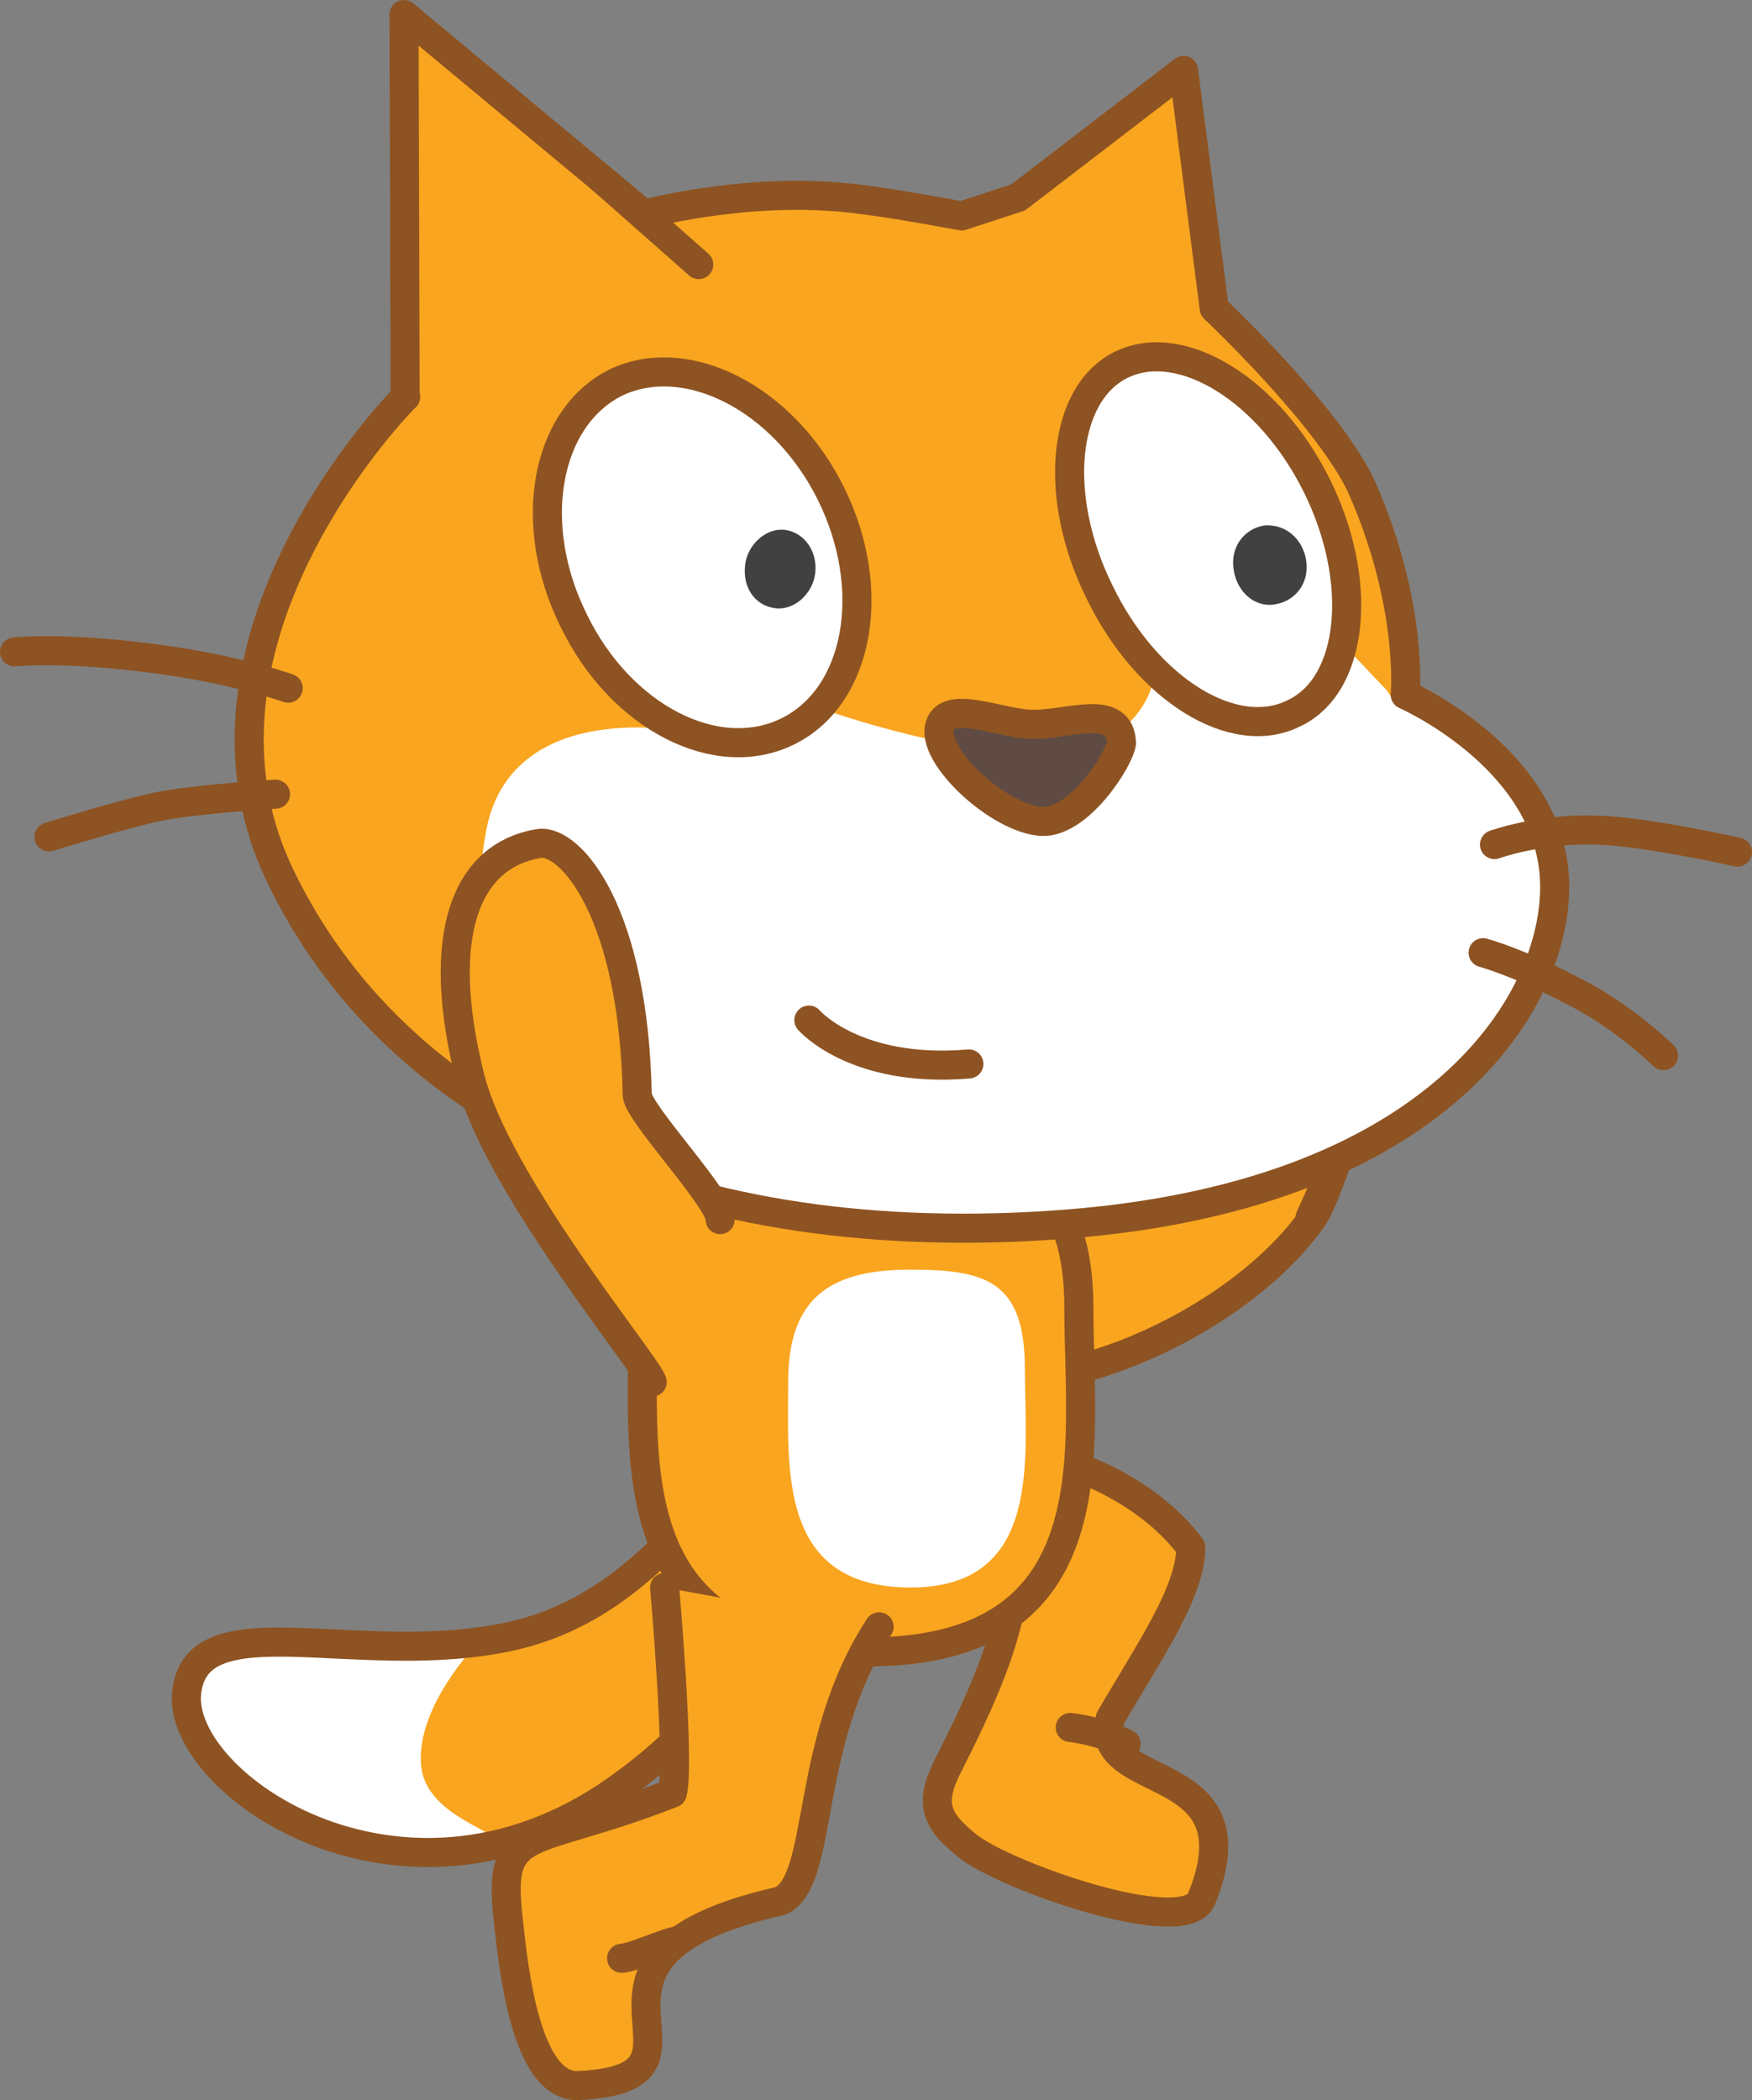 <svg viewBox="0,0,84.372,101.087" height="101.087" width="84.372" xmlns:xlink="http://www.w3.org/1999/xlink" xmlns="http://www.w3.org/2000/svg" version="1.1"><rect x="0" y="0" width="84.372" height="101.087" fill="#808080" stroke="none"/><g transform="translate(-197.814,-118.79)"><g style="mix-blend-mode: normal" stroke-dashoffset="0" stroke-dasharray="" stroke-miterlimit="10" fill-rule="nonzero" data-paper-data="{&quot;isPaintingLayer&quot;:true}"><g stroke-linejoin="round" stroke-linecap="round" stroke-width="1.4" stroke="#8e5322"><g><path fill="#faa51f" d="M247.571,177.484c0.164,0.271 15.392,-5.288 15.339,-5.071c-0.557,1.889 -1.361,4.225 -1.868,4.975c-2.351,3.382 -7.48,6.635 -12.65,7.62l-1.421,-0.027"></path><path fill="#faa51f" d="M254.078,174.617"></path><path fill="none" d="M250.478,174.837"></path><path fill="#faa51f" d="M254.078,174.617l-4.275,2.403"></path></g><path fill="#faa51f" d="M250.637,176.81c-1.094,0.514 3.917,-2.445 4.348,-3.26c0.366,-0.739 0.869,-2.411 0.866,-3.333c-0.422,-5.216 3.236,-7.356 4.768,-6.841c3.844,1.037 3.907,6.211 0.282,14.024"></path></g><path stroke-linejoin="miter" stroke-linecap="butt" stroke-width="1" stroke="none" fill="#faa51f" d="M233.689,182.774c0.909,-0.391 2.542,-1.247 4.089,2.706c1.545,3.953 -1.883,10.122 -2.364,10.79c-1.669,2.564 -3.912,5.762 -7.55,8.403c-10.391,7.699 -21.54,0.024 -21.062,-4.415c0.478,-4.44 8.3,-1.105 15.614,-2.711c3.304,-0.726 5.661,-2.587 7.442,-4.353c2.577,-2.416 3.015,-9.994 3.831,-10.42z"></path><path stroke-linejoin="miter" stroke-linecap="butt" stroke-width="1" stroke="none" fill="#ffffff" d="M212.314,198.041c3.009,0.016 8.432,-0.084 8.432,-0.084c0,0 -2.931,3.03 -2.649,5.834c0.28,2.805 4.942,3.263 3.16,3.953c-1.819,0.243 -4.754,0.58 -8.264,-0.605c-3.473,-1.278 -6.802,-5.079 -6.21,-7.104c0.815,-2.045 2.782,-2.119 5.531,-1.994z"></path><path stroke-linejoin="round" stroke-linecap="round" stroke-width="1.4" stroke="#8e5322" fill="none" d="M233.689,182.774c0.909,-0.391 2.542,-1.247 4.089,2.706c1.545,3.953 -1.883,10.122 -2.364,10.79c-1.669,2.564 -3.912,5.762 -7.55,8.403c-10.391,7.699 -21.54,0.024 -21.062,-4.415c0.478,-4.44 8.3,-1.105 15.614,-2.711c3.304,-0.726 5.661,-2.587 7.442,-4.353c2.577,-2.416 3.015,-9.994 3.831,-10.42z"></path><path stroke-linejoin="round" stroke-linecap="round" stroke-width="1.4" stroke="#8e5322" fill="#faa51f" d="M250.058,189.554c0,0 3.15,1.101 5.101,3.712c-0.001,2.119 -1.928,4.899 -3.873,8.219c-0.909,3.702 7.183,1.849 4.385,8.717c-0.85,1.932 -9.521,-1.146 -11.264,-2.564c-1.585,-1.262 -1.84,-2.084 -0.928,-3.889c1.488,-2.937 2.915,-5.979 3.179,-8.895c-2,-1.588 -3.949,-1.588 -3.949,-1.588"></path><path stroke-linejoin="round" stroke-linecap="round" stroke-width="1.4" stroke="#8e5322" fill="#faa51f" d="M249.355,201.937c1.518,0.185 2.69,0.784 2.69,0.784"></path><path stroke-linejoin="round" stroke-linecap="round" stroke-width="1.4" stroke="#8e5322" fill="#faa51f" d="M249.77,181.8c0,6.7 1.701,16.5 -10.199,16.5c-11.9,0 -10.801,-9 -10.801,-15.7c0,-6.7 4.1,-8.5 10.801,-8.5c6.699,0 10.199,1 10.199,7.7z"></path><path stroke-linejoin="round" stroke-linecap="round" stroke-width="1.4" stroke="#8e5322" fill="#faa51f" d="M240.15,197.092c-3.676,5.628 -2.616,12.224 -4.753,13.195c-12.227,2.76 -1.74,8.559 -9.831,8.89c-2.499,-0.077 -3.042,-5.891 -3.28,-8.025c-0.52,-4.646 0.947,-3.331 7.905,-6.055c0.377,-1.389 -0.369,-9.898 -0.369,-9.898"></path><path stroke-linejoin="round" stroke-linecap="round" stroke-width="1.4" stroke="#8e5322" fill="#faa51f" d="M230.465,212.201c-0.577,0.071 -2.084,0.795 -2.716,0.847"></path><path stroke-linejoin="miter" stroke-linecap="butt" stroke-width="1" stroke="none" fill="#ffffff" d="M247.17,184.699c0,4.2 0.9,10.5 -5.5,10.5c-6.4,0 -5.9,-5.699 -5.9,-9.899c0,-4.2 2.201,-5.4 5.9,-5.4c3.699,0 5.5,0.6 5.5,4.799z"></path><path stroke-linejoin="miter" stroke-linecap="butt" stroke-width="1" stroke="none" fill="#faa51f" d="M246.845,128.294l7.967,-6.114l1.475,11.451c0,0 5.624,5.291 7.139,8.689c2.461,5.626 2.06,9.908 2.06,9.908c0,0 6.609,2.888 7.16,8.491c0.552,5.601 -4.942,15.53 -23.437,16.987c-18.497,1.457 -32.426,-5.111 -37.985,-16.938c-5.473,-11.717 6.79,-23.571 6.1,-22.846l-0.054,-18.432l11.56,9.612c0,0 4.468,-1.188 9.061,-0.851c1.699,0.099 4.754,0.659 6.233,0.932z"></path><path stroke-linejoin="miter" stroke-linecap="butt" stroke-width="1" stroke="none" fill="#ffffff" d="M265.03,152.677c0,0 6.368,2.356 6.921,7.959c0.849,5.638 -5.229,15.397 -22.672,16.473c-3.955,0.242 -7.513,0.53 -12.976,-0.111c-8.453,-0.891 -17.072,-7.238 -15.085,-18.18c1.143,-6.31 9.129,-4.871 9.129,-4.871l7.261,-0.961c0,0 6.866,2.416 11.141,2.012c4.277,-0.406 4.662,-3.683 4.662,-3.683l9.041,-1.559l2.151,2.266z"></path><path stroke-linejoin="round" stroke-linecap="round" stroke-width="1.4" stroke="#8e5322" fill="none" d="M269.786,159.441c0,0 2.264,-0.818 5.015,-0.69c2.338,0.073 6.685,1.052 6.685,1.052"></path><path stroke-linejoin="round" stroke-linecap="round" stroke-width="1.4" stroke="#8e5322" fill="none" d="M269.237,164.645c0,0 1.749,0.479 4.146,1.754c2.529,1.219 4.54,3.2 4.54,3.2"></path><path stroke-linejoin="round" stroke-linecap="round" stroke-width="1.4" stroke="#8e5322" fill="none" d="M226.721,127.345l4.744,4.18"></path><path stroke-linejoin="round" stroke-linecap="round" stroke-width="1.4" stroke="#8e5322" fill="none" d="M246.845,128.294l7.967,-6.114l1.475,11.451c0,0 5.624,5.291 7.139,8.689c2.461,5.626 2.06,9.908 2.06,9.908c0,0 6.609,2.888 7.16,8.491c0.552,5.601 -4.942,15.53 -23.437,16.987c-18.497,1.457 -32.426,-5.111 -37.985,-16.938c-5.473,-11.717 6.79,-23.571 6.1,-22.846l-0.054,-18.432l11.56,9.612c0,0 4.468,-1.188 9.061,-0.851c1.699,0.099 4.754,0.659 6.233,0.932z"></path><path stroke-linejoin="round" stroke-linecap="round" stroke-width="1.4" stroke="#8e5322" fill="none" d="M200.172,159.073c0,0 3.376,-1.05 5.137,-1.432c1.762,-0.386 5.774,-0.625 5.774,-0.625"></path><path stroke-linejoin="round" stroke-linecap="round" stroke-width="1.4" stroke="#8e5322" fill="none" d="M198.514,150.169c0,0 2.223,-0.258 6.574,0.303c3.909,0.483 6.604,1.442 6.604,1.442"></path><path stroke-linejoin="round" stroke-linecap="round" stroke-width="1.4" stroke="#8e5322" fill="#ffffff" d="M261.228,142.163c2.281,4.597 1.798,9.574 -1.081,10.948c-2.892,1.474 -7.117,-1.136 -9.385,-5.832c-2.28,-4.597 -1.798,-9.574 1.081,-10.948c2.881,-1.375 7.106,1.235 9.385,5.832z"></path><path stroke-linejoin="miter" stroke-linecap="butt" stroke-width="1" stroke="none" fill="#414142" d="M260.71,145.727c0.182,1.028 -0.431,1.963 -1.459,2.145c-0.93,0.194 -1.853,-0.519 -2.023,-1.646c-0.181,-1.027 0.433,-1.963 1.461,-2.144c1.017,-0.084 1.839,0.616 2.021,1.645"></path><path stroke-linejoin="round" stroke-linecap="round" stroke-width="1.4" stroke="#8e5322" fill="#ffffff" d="M237.826,142.541c2.279,4.596 1.377,9.726 -2.047,11.439c-3.422,1.713 -8.079,-0.646 -10.347,-5.342c-2.281,-4.597 -1.377,-9.727 2.045,-11.439c3.41,-1.613 8.067,0.745 10.349,5.342z"></path><path stroke-linejoin="miter" stroke-linecap="butt" stroke-width="1" stroke="none" fill="#414142" d="M237.073,146.379c-0.116,0.994 -1.015,1.794 -1.908,1.689c-0.993,-0.117 -1.597,-0.993 -1.469,-2.085c0.116,-0.993 1.017,-1.794 1.911,-1.689c0.894,0.104 1.594,0.992 1.466,2.085"></path><path stroke-linejoin="round" stroke-linecap="round" stroke-width="1.4" stroke="#8e5322" fill="#5f4b43" d="M247.598,153.654c1.711,-0.001 4.147,-1.024 4.224,0.897c-0.094,0.795 -2.066,3.887 -3.865,3.775c-1.998,-0.133 -5.183,-3.023 -4.909,-4.501c0.273,-1.477 3.037,-0.146 4.55,-0.171z"></path><path stroke-linejoin="round" stroke-linecap="round" stroke-width="1.4" stroke="#8e5322" fill="#ffffff" d="M244.472,170.001c-5.489,0.465 -7.705,-2.111 -7.705,-2.111"></path><path stroke-linejoin="round" stroke-linecap="round" stroke-width="1.4" stroke="#8e5322" fill="#faa51f" data-paper-data="{&quot;index&quot;:null}" d="M229.223,185.31c-0.239,-0.82 -7.607,-9.67 -8.801,-14.772c-1.671,-6.742 -0.186,-10.6 3.395,-11.156c1.52,-0.138 4.516,3.366 4.684,12.106c0.019,0.86 4.053,5.085 3.992,6.005"></path></g></g></svg><!--rotationCenter:42.18599999999998:61.210170000000005-->